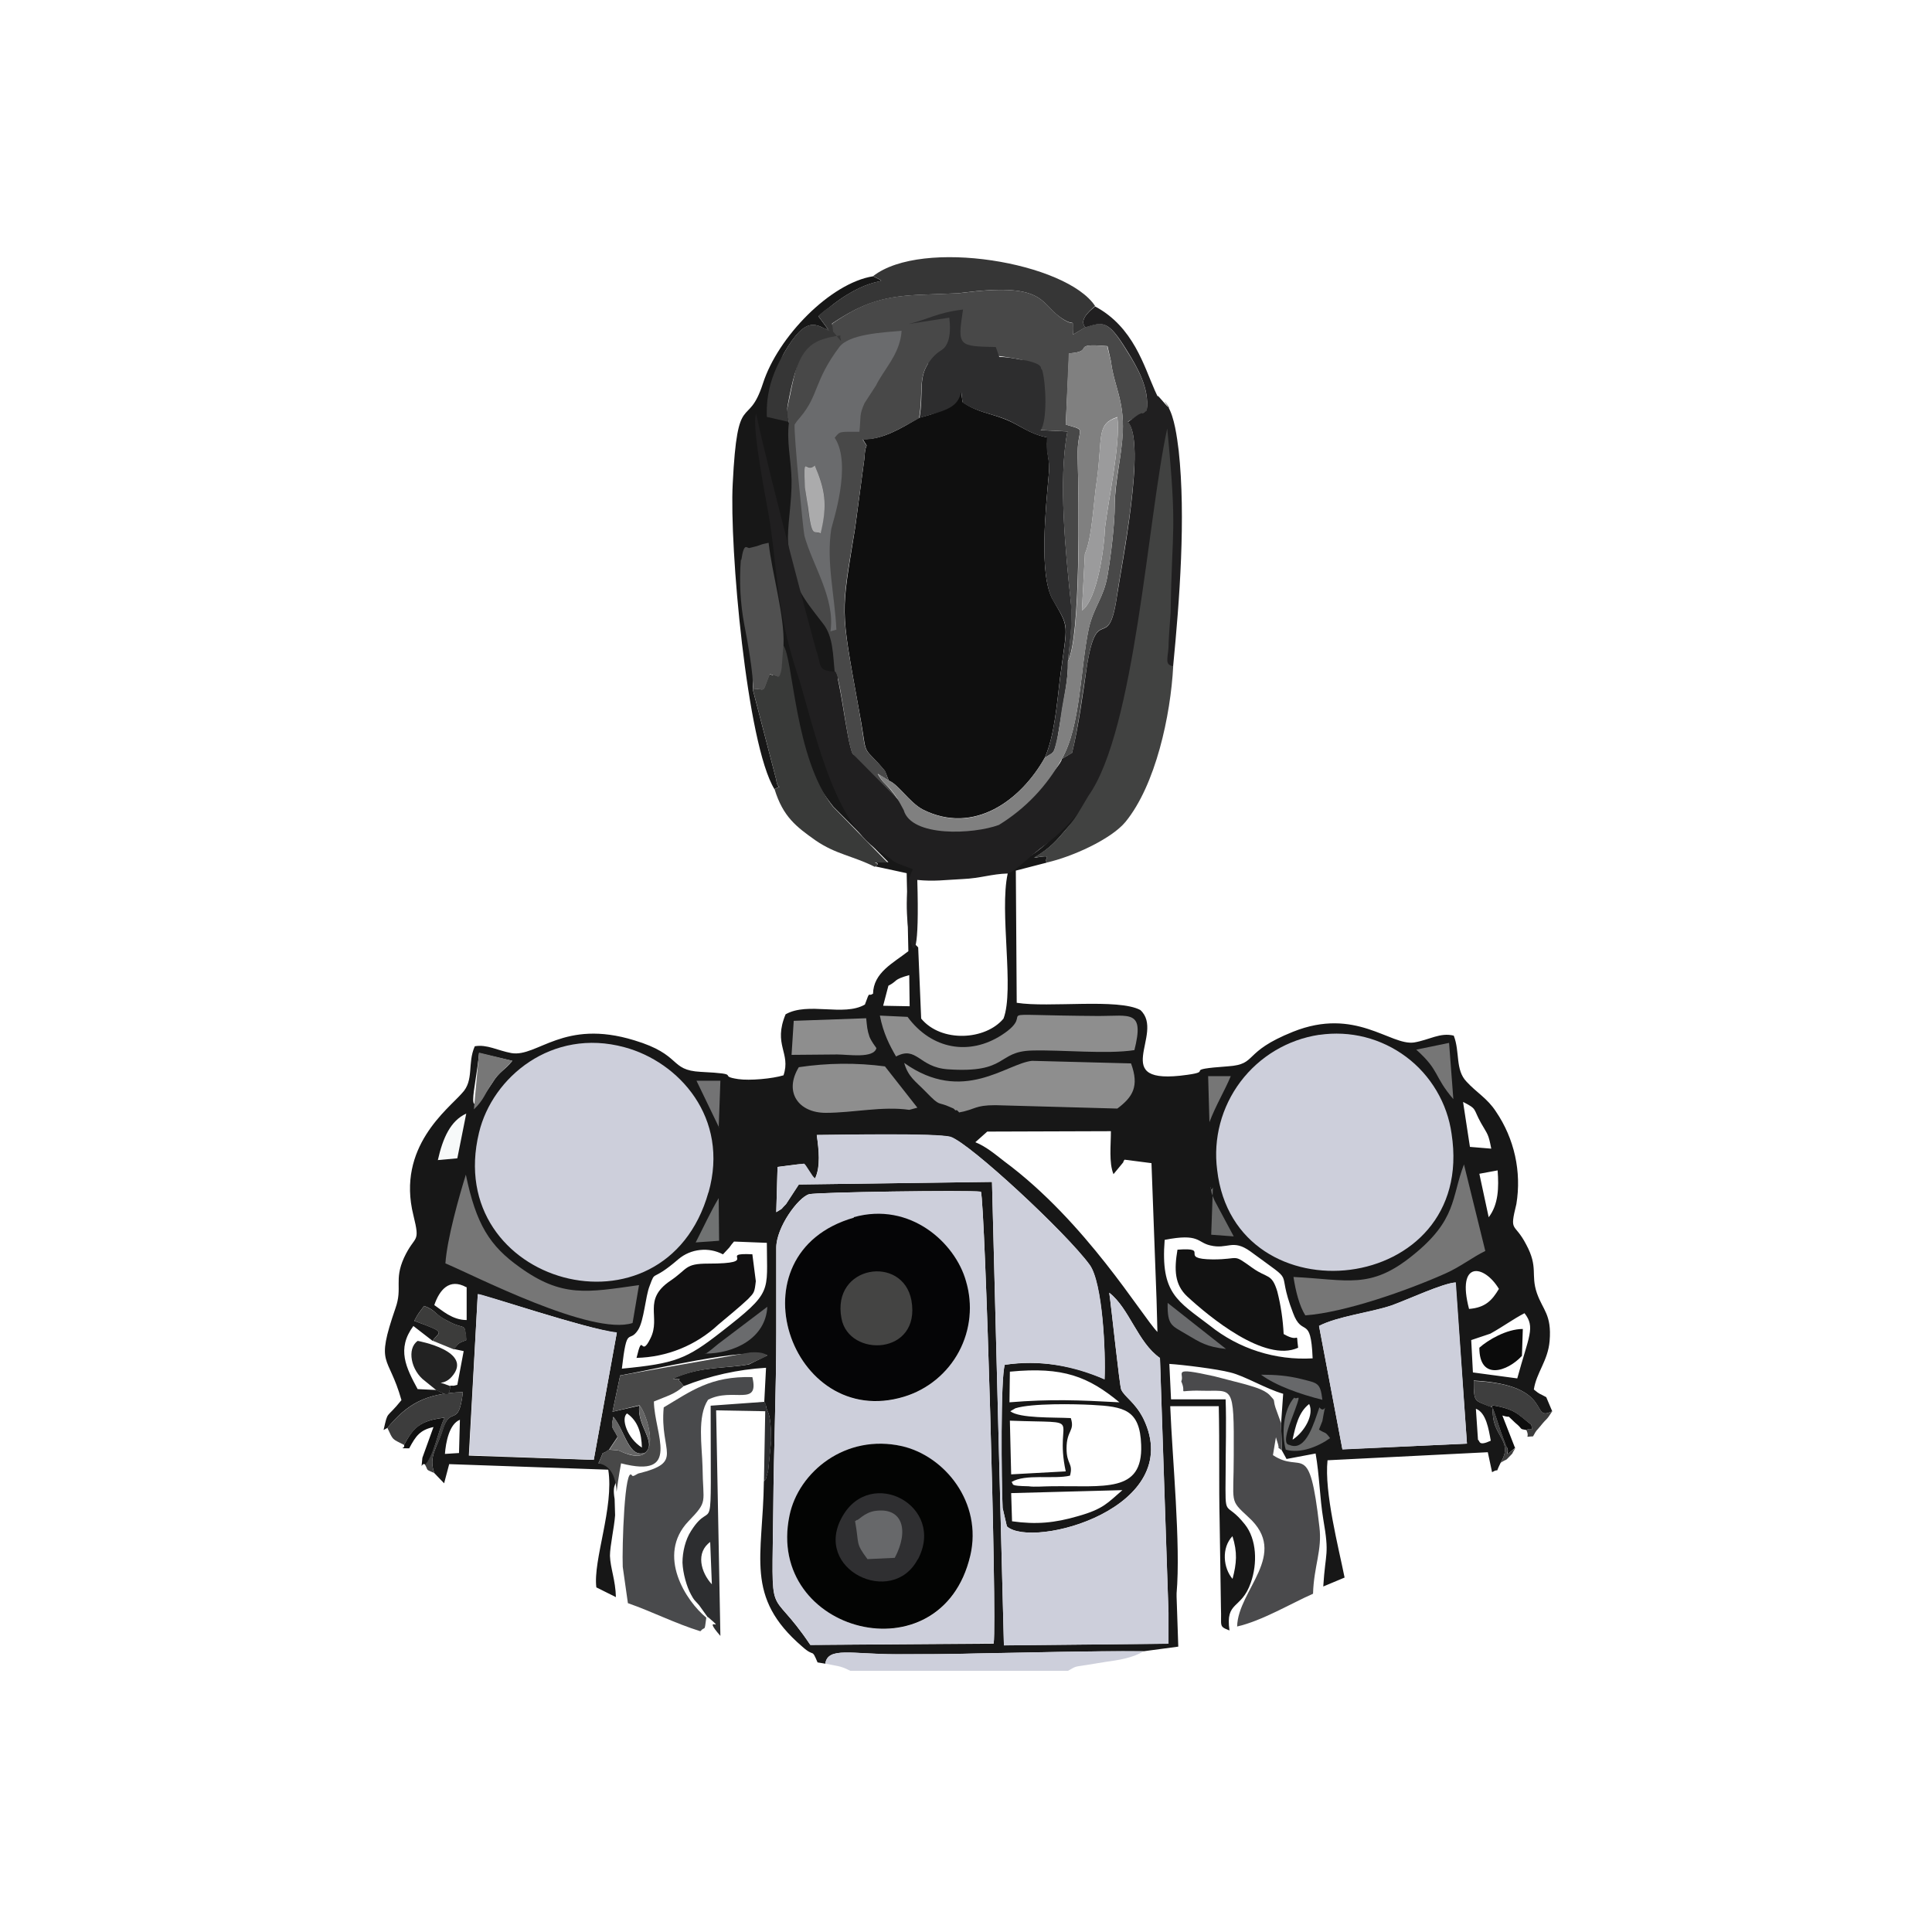 <svg width="24" height="24" viewBox="0 0 24 24" fill="none" xmlns="http://www.w3.org/2000/svg">
<rect x="0" y="0" width="24" height="24" fill="#333333" stroke="none"/>
<g clip-path="url(#clip0_328_34712)">
<path d="M24 0H0V24H24V0Z" fill="white"/>
<path d="M19.415 17.557L19.24 17.293C19.378 16.895 19.452 16.614 19.304 16.186C19.198 15.889 19.277 15.37 18.965 15.206C19.177 14.581 18.88 13.617 18.276 13.299C18.276 13.225 18.287 13.087 18.276 13.018C18.25 12.764 18.049 12.669 17.815 12.706C17.709 12.722 17.604 12.806 17.466 12.791C17.095 12.754 17.021 12.579 16.354 12.605C16.057 12.616 15.586 12.817 15.443 13.071C14.727 13.071 15.014 13.167 14.383 13.161C14.383 12.658 14.484 12.356 13.981 12.325C13.631 12.303 13.186 12.325 12.832 12.325C12.699 12.076 12.736 12.102 12.736 11.726V10.985C12.837 10.916 12.964 10.916 13.107 10.868C13.848 10.63 14.325 10.259 14.526 9.47C14.781 8.447 14.643 8.22 14.77 7.489C14.855 7.033 14.908 5.349 14.68 4.894C14.537 4.618 14.601 4.931 14.463 4.565C14.367 4.327 14.214 4.089 14.034 3.914C13.663 3.507 13.186 3.212 12.657 3.061C11.861 2.912 11.039 3.039 10.326 3.421C9.251 4.11 9.68 4.269 9.15 4.872C8.864 5.201 8.886 7.293 9.055 7.849L9.267 9.268C9.304 9.411 9.278 9.3 9.304 9.385C9.41 9.703 9.516 10.058 9.749 10.296C10.416 10.963 10.649 10.736 11.089 10.985C11.089 11.218 11.168 11.657 10.973 11.779C10.808 11.885 10.782 11.948 10.686 12.118L10.586 12.377C10.289 12.377 9.632 12.256 9.579 12.695V13.209C9.113 13.209 9.325 13.241 9.113 13.156C8.949 13.087 8.716 13.119 8.525 13.119C8.457 13.087 8.372 13.013 8.298 12.971C8.147 12.86 7.976 12.78 7.794 12.736C7.612 12.692 7.423 12.686 7.238 12.716C7.106 12.743 7.037 12.769 6.921 12.812C6.179 13.055 6.354 12.812 6.01 12.844C5.83 12.86 5.877 12.86 5.814 12.923C5.671 13.071 5.687 13.251 5.687 13.442C5.427 13.495 5.226 13.919 5.12 14.136C4.935 14.528 4.924 14.771 4.966 15.344C4.982 15.349 4.77 15.704 4.77 15.995C4.77 16.413 4.479 17.059 4.818 17.435C4.786 17.515 4.67 17.69 4.585 17.716C5.951 19.755 8.732 21 11.719 21C14.818 20.995 17.942 19.782 19.415 17.557Z" fill="white"/>
<path d="M11.417 5.19C11.205 5.312 10.967 5.465 10.718 5.455C10.803 5.603 10.75 5.455 10.739 5.688L10.623 6.556C10.448 7.642 10.437 7.531 10.665 8.791C10.782 9.401 10.691 9.247 10.919 9.491C11.025 9.618 10.972 9.533 11.041 9.697C11.163 9.745 11.295 9.967 11.465 10.057C12.1 10.375 12.683 9.941 12.98 9.411C13.101 9.13 13.128 8.749 13.17 8.405C13.26 7.727 13.287 7.812 13.08 7.452C12.9 7.144 12.995 6.286 13.027 5.905C13.049 5.661 12.99 5.672 13.011 5.434C12.784 5.391 12.672 5.28 12.482 5.206C12.296 5.132 12.127 5.116 11.957 4.994C11.926 4.729 11.851 4.369 11.92 4.115C11.841 4.237 11.851 4.433 11.846 4.581C11.846 4.724 11.846 4.872 11.825 5.015C11.666 5.121 11.613 5.137 11.417 5.19Z" fill="#0F0F0F"/>
<path d="M15.315 19.618C15.193 19.48 15.172 19.226 15.31 19.083C15.373 19.284 15.363 19.417 15.31 19.618H15.315ZM12.572 18.898L12.561 18.548L13.943 18.511C13.758 18.67 13.71 18.744 13.392 18.834C13.101 18.919 12.873 18.94 12.572 18.898ZM13.239 18.278L12.561 18.315L12.545 17.648C13.525 17.685 13.085 17.568 13.239 18.278ZM12.55 17.531L12.614 17.494C12.815 17.43 13.355 17.441 13.562 17.452C13.964 17.473 14.161 17.51 14.176 17.95C14.198 18.553 13.716 18.453 13.054 18.463C12.974 18.463 12.847 18.474 12.778 18.463C12.535 18.458 12.598 18.442 12.566 18.41C12.736 18.305 13.091 18.379 13.292 18.331C13.334 18.172 13.249 18.198 13.249 17.992C13.249 17.764 13.355 17.78 13.302 17.616C13.085 17.605 12.667 17.621 12.55 17.531ZM12.55 17.039C13.207 16.975 13.52 17.102 13.906 17.42C13.403 17.393 13.059 17.378 12.54 17.42L12.545 17.039H12.55ZM10.84 12.346C10.781 12.388 10.813 12.288 10.744 12.479C10.479 12.632 10.04 12.441 9.759 12.6C9.6 12.982 9.828 13.077 9.733 13.358C9.595 13.4 9.314 13.426 9.171 13.405C8.891 13.363 9.251 13.342 8.705 13.315C8.308 13.294 8.477 13.103 7.879 12.923C7 12.653 6.677 13.135 6.354 13.082C6.179 13.05 6.052 12.971 5.898 12.997C5.803 13.209 5.893 13.421 5.739 13.58C5.57 13.776 4.924 14.247 5.135 15.095C5.225 15.46 5.157 15.328 5.019 15.624C4.892 15.905 5.003 15.995 4.913 16.25C4.659 16.986 4.823 16.811 4.987 17.393C4.791 17.637 4.823 17.51 4.765 17.764L4.812 17.738C5.056 17.447 5.273 17.309 5.75 17.293C5.697 17.759 5.596 17.441 5.496 17.77C5.427 17.992 5.321 18.093 5.395 18.299L5.517 18.426L5.58 18.188L7.556 18.257C7.63 18.723 7.365 19.38 7.408 19.719L7.651 19.84C7.646 19.628 7.582 19.48 7.577 19.327C7.577 19.205 7.63 18.977 7.641 18.823L7.635 18.622C7.598 18.405 7.678 18.453 7.667 18.31C7.651 18.093 7.826 18.241 7.434 18.177C7.529 17.971 7.439 18.103 7.566 18.008L7.672 17.849C7.604 17.711 7.588 17.759 7.619 17.6C7.768 17.78 7.81 18.124 8.017 18.045C8.165 17.918 7.905 17.706 7.942 17.462L7.609 17.537L7.704 17.086C8.022 17.033 9.314 16.726 9.531 16.837L9.304 16.949C9.012 17.002 8.732 16.97 8.398 17.108C8.385 17.113 8.373 17.121 8.361 17.129C8.52 17.139 8.393 17.118 8.451 17.166L8.493 17.219C8.82 17.089 9.165 17.012 9.516 16.991L9.494 17.415C9.5 17.43 9.51 17.436 9.516 17.468C9.526 17.552 9.579 17.521 9.579 17.897L9.542 18.267C9.473 18.516 9.542 18.299 9.489 18.405C9.478 19.343 9.245 19.835 9.966 20.455C10.125 20.598 10.077 20.465 10.156 20.651L10.252 20.667C10.284 20.455 10.58 20.55 11.131 20.55C11.47 20.55 11.803 20.55 12.137 20.54C12.826 20.529 13.514 20.508 14.203 20.513L14.637 20.455L14.616 19.835V19.793C14.669 19.189 14.563 18.124 14.537 17.468H15.14C15.151 17.96 15.14 18.437 15.151 18.913L15.167 19.973C15.177 20.206 15.135 20.201 15.273 20.254C15.22 19.883 15.421 19.999 15.538 19.66C15.622 19.422 15.612 19.12 15.463 18.935C15.214 18.622 15.22 18.898 15.225 18.315C15.225 18.013 15.236 17.68 15.225 17.383H14.547L14.526 16.943C14.701 16.954 15.124 17.007 15.283 17.049C15.463 17.092 15.718 17.25 15.94 17.314L15.914 17.685L15.924 18.018L15.982 18.124L16.343 18.056C16.39 18.32 16.395 18.612 16.438 18.871C16.517 19.327 16.465 19.268 16.438 19.708L16.703 19.597C16.629 19.226 16.449 18.538 16.491 18.14L18.482 18.04L18.535 18.288C18.641 18.225 18.562 18.331 18.641 18.172C18.816 17.881 18.514 17.849 18.546 17.483L18.498 17.468C18.318 17.393 18.308 17.425 18.308 17.15C19.324 17.203 18.996 17.674 19.282 17.531L19.208 17.356C19.113 17.303 19.139 17.33 19.054 17.261C19.086 17.049 19.229 16.906 19.25 16.657C19.277 16.329 19.166 16.276 19.092 16.064C19.012 15.831 19.113 15.746 18.959 15.46C18.811 15.174 18.747 15.322 18.837 14.957C18.903 14.556 18.812 14.144 18.583 13.808C18.477 13.644 18.345 13.575 18.218 13.437C18.075 13.289 18.138 13.066 18.059 12.865C17.889 12.823 17.757 12.918 17.566 12.95C17.27 12.992 16.84 12.505 16.062 12.817C15.426 13.072 15.628 13.22 15.257 13.246C14.658 13.289 15.093 13.305 14.748 13.352C13.742 13.495 14.484 12.838 14.166 12.547C13.89 12.399 13.032 12.521 12.63 12.457L12.619 10.815L13.006 10.715C12.953 10.662 13.112 10.609 12.847 10.656C13.054 10.529 13.122 10.445 13.244 10.302C13.382 10.143 13.419 10.143 13.551 9.931C13.488 9.878 13.551 9.841 13.488 9.968C13.34 10.005 13.435 10.031 13.334 10.116C13.326 10.123 13.317 10.131 13.308 10.137C12.879 10.455 13.191 10.333 12.927 10.54C12.799 10.646 12.55 10.805 12.392 10.757C12.709 10.757 12.444 10.736 12.518 10.852C12.413 11.329 12.603 12.293 12.466 12.653C12.243 12.923 11.692 12.955 11.443 12.653L11.406 11.769C11.322 11.679 11.374 11.769 11.332 11.636C11.311 11.573 11.316 11.562 11.311 11.493C11.29 11.26 11.284 10.964 11.406 10.789C11.067 10.662 11.274 10.683 11.009 10.508C9.833 8.443 10.199 8.48 10.326 8.474C10.792 8.474 10.093 5.307 9.796 5.244C9.791 4.952 9.584 4.656 9.743 4.38C10.019 3.904 10.146 4.036 10.305 4.115L10.167 3.93C10.246 3.851 10.268 3.851 10.336 3.792C10.866 3.379 11.094 3.559 10.845 3.432C10.315 3.517 9.664 4.184 9.478 4.762C9.288 5.349 9.161 4.814 9.102 6.011C9.06 6.785 9.277 9.248 9.621 9.804C9.727 9.74 9.659 9.825 9.643 9.687L9.351 8.564C9.373 6.568 9.463 8.909 10.352 10.021L11.036 10.71C10.718 10.71 10.988 10.699 10.871 10.762L11.263 10.847L11.284 11.816C11.094 11.965 10.85 12.081 10.845 12.346H10.84ZM10.146 14.099C10.411 14.099 11.645 14.073 11.809 14.126C12.047 14.2 13.249 15.317 13.536 15.714C13.694 15.932 13.737 16.8 13.721 17.134C13.334 16.956 12.903 16.893 12.482 16.954C12.428 17.113 12.439 18.4 12.455 18.733L12.508 18.961C12.826 19.247 14.743 18.733 14.203 17.621C14.097 17.415 13.97 17.356 13.928 17.261C13.906 17.208 13.806 16.234 13.779 16.059C14.028 16.25 14.134 16.679 14.409 16.869L14.515 20.036V20.418L12.471 20.439L12.323 14.682L9.923 14.714L9.764 14.957C9.674 15.047 9.754 14.989 9.643 15.058L9.659 14.496C10.162 14.433 9.86 14.443 10.125 14.639C10.194 14.491 10.172 14.284 10.146 14.099ZM14.367 16.143L14.378 16.546C14.182 16.345 13.493 15.18 12.476 14.427C12.36 14.337 12.248 14.242 12.116 14.189L12.264 14.057L13.8 14.052C13.8 14.226 13.774 14.443 13.832 14.586L13.954 14.438C13.954 14.422 13.964 14.417 13.97 14.406L14.304 14.449L14.367 16.143ZM10.972 12.489L11.036 12.245C11.158 12.182 11.089 12.171 11.295 12.113L11.3 12.5L10.972 12.494V12.489ZM12.185 14.803C12.238 14.963 12.386 20.063 12.344 20.418L10.066 20.434C9.537 19.645 9.59 20.238 9.606 18.728C9.611 18.008 9.643 17.282 9.643 16.562V15.503C9.643 15.243 9.918 14.872 10.05 14.835C10.14 14.809 12.021 14.782 12.185 14.803ZM5.713 17.642L5.702 18.05L5.527 18.061C5.538 17.918 5.58 17.69 5.713 17.637V17.642ZM7.789 17.558C7.927 17.653 7.969 17.807 7.974 17.982C7.794 17.87 7.709 17.621 7.789 17.558ZM7.376 18.135L5.824 18.082L5.935 16.08C5.999 16.075 7.27 16.504 7.662 16.557L7.376 18.135ZM5.639 16.758L5.76 16.784L5.681 17.203C5.617 17.219 5.654 17.213 5.591 17.213C5.591 17.372 5.511 17.309 5.421 17.267L5.188 17.256C5.045 16.991 4.924 16.758 5.135 16.472L5.374 16.657C5.453 16.536 5.57 16.562 5.146 16.408C5.199 16.308 5.21 16.302 5.268 16.223C5.421 16.276 5.395 16.329 5.559 16.408C5.792 16.536 5.766 16.408 5.792 16.647C5.649 16.7 5.702 16.7 5.633 16.758H5.639ZM5.797 15.99V16.398C5.617 16.398 5.49 16.276 5.395 16.212C5.458 16.027 5.58 15.873 5.792 15.99H5.797ZM7.725 17.002C7.789 16.445 7.81 16.7 7.927 16.52C8.001 16.403 8.017 16.106 8.07 15.974C8.149 15.762 8.08 15.942 8.43 15.64C8.505 15.577 8.598 15.538 8.696 15.528C8.794 15.517 8.893 15.536 8.981 15.582L9.06 15.497L9.087 15.46L9.118 15.423L9.526 15.439C9.526 16.059 9.606 16.043 8.959 16.546C8.525 16.885 8.387 16.938 7.725 17.002ZM5.951 13.082L6.364 13.178C6.269 13.299 6.205 13.305 6.115 13.453C5.744 14.025 5.909 13.548 5.951 13.082ZM18.334 17.5C18.461 17.547 18.493 17.754 18.519 17.897C18.36 17.971 18.387 17.897 18.36 17.886L18.334 17.5ZM16.057 17.881C16.094 17.717 16.131 17.542 16.263 17.441C16.327 17.574 16.205 17.785 16.062 17.881H16.057ZM16.385 16.472C16.623 16.35 17.015 16.308 17.285 16.218C17.492 16.143 17.921 15.942 18.08 15.932L18.223 17.934L16.676 18.003L16.385 16.467V16.472ZM18.249 16.26C18.09 15.656 18.435 15.704 18.62 16.011C18.535 16.154 18.451 16.244 18.249 16.26ZM18.848 17.123L18.297 17.049L18.276 16.647L18.514 16.567C18.684 16.472 18.795 16.387 18.938 16.313C19.076 16.488 18.991 16.599 18.848 17.123ZM15.532 15.545C16.136 15.99 15.834 15.714 16.062 16.308C16.178 16.625 16.284 16.318 16.306 16.874C15.844 16.901 15.389 16.756 15.029 16.467C14.627 16.16 14.415 16.069 14.468 15.402C14.902 15.317 14.87 15.434 15.034 15.471C15.252 15.524 15.31 15.386 15.532 15.545ZM18.604 14.539C18.62 14.751 18.615 14.963 18.493 15.121L18.377 14.581L18.604 14.539ZM18.18 13.691C18.355 13.781 18.297 13.771 18.398 13.951C18.482 14.099 18.488 14.078 18.525 14.269L18.26 14.247L18.175 13.691H18.18Z" fill="#171717"/>
<path d="M14.516 20.037L14.41 16.87C14.134 16.679 14.028 16.25 13.78 16.059C13.806 16.234 13.907 17.209 13.928 17.262C13.97 17.352 14.103 17.421 14.203 17.622C14.743 18.734 12.826 19.248 12.508 18.962L12.455 18.734C12.44 18.401 12.429 17.113 12.482 16.954C12.927 16.881 13.361 16.981 13.721 17.135C13.737 16.801 13.7 15.932 13.536 15.71C13.25 15.318 12.047 14.2 11.809 14.121C11.645 14.073 10.406 14.095 10.146 14.1C10.173 14.285 10.199 14.492 10.125 14.64C10.088 14.614 10.008 14.455 9.987 14.455L9.659 14.497L9.643 15.058C9.749 14.99 9.675 15.048 9.765 14.958L9.924 14.714L12.323 14.682L12.471 20.44L14.516 20.419V20.037ZM8.801 14.815C9.066 13.883 8.43 13.189 7.757 13.009C6.857 12.765 6.116 13.38 5.951 14.068C5.491 15.959 8.261 16.727 8.801 14.81V14.815ZM16.385 12.855C15.997 12.914 15.647 13.123 15.41 13.437C15.174 13.751 15.069 14.144 15.12 14.534C15.337 16.42 18.345 16.102 18.032 14.084C18.006 13.895 17.942 13.714 17.845 13.55C17.748 13.386 17.62 13.242 17.467 13.128C17.314 13.014 17.141 12.931 16.956 12.884C16.771 12.837 16.579 12.828 16.391 12.855H16.385Z" fill="#CDCFDB"/>
<path d="M12.053 19.327C11.693 20.863 9.51 20.281 9.807 18.829C9.841 18.681 9.905 18.541 9.993 18.417C10.082 18.293 10.194 18.188 10.324 18.108C10.453 18.027 10.597 17.974 10.748 17.949C10.898 17.925 11.052 17.931 11.2 17.966C11.73 18.088 12.206 18.665 12.048 19.327H12.053ZM10.607 15.127C11.306 14.931 11.867 15.445 12 15.922C12.086 16.213 12.053 16.527 11.909 16.794C11.766 17.062 11.522 17.262 11.232 17.352C9.823 17.781 9.06 15.572 10.607 15.127ZM12.185 14.804C12.026 14.783 10.141 14.809 10.051 14.836C9.918 14.873 9.643 15.244 9.643 15.498V16.563C9.643 17.283 9.611 18.009 9.606 18.729C9.59 20.238 9.542 19.645 10.067 20.434L12.344 20.413C12.386 20.063 12.238 14.963 12.185 14.799V14.804Z" fill="#CDCFDB"/>
<path d="M9.801 5.243C9.769 5.492 9.828 5.709 9.833 5.963C9.838 6.244 9.775 6.546 9.791 6.747C9.833 7.271 9.96 7.404 10.225 7.748C10.352 7.907 10.347 8.145 10.368 8.341C10.437 8.357 10.516 9.21 10.59 9.363L11.025 9.893C11.141 10.025 11.062 9.972 11.221 10.062C11.18 9.97 11.127 9.885 11.062 9.808C10.982 9.713 10.966 9.723 10.903 9.612L11.04 9.697C10.977 9.538 11.03 9.618 10.919 9.49C10.691 9.247 10.776 9.4 10.665 8.791C10.437 7.531 10.442 7.642 10.622 6.556L10.739 5.688C10.749 5.455 10.802 5.603 10.717 5.46C10.966 5.465 11.2 5.312 11.417 5.195C11.47 4.877 11.406 4.708 11.528 4.517C11.925 4.745 11.464 4.236 12.666 4.464C13.117 4.544 12.751 5.158 12.926 5.343L13.26 5.359C13.143 5.963 13.239 6.874 13.302 7.488C13.323 7.716 13.286 8.007 13.265 8.214C13.424 7.928 13.403 6.223 13.387 5.682C13.376 5.29 13.524 5.359 13.239 5.274L13.281 4.39C13.62 4.364 13.276 4.258 13.758 4.3L13.8 4.485C13.837 4.793 13.964 4.962 13.948 5.365C13.932 5.682 13.853 5.963 13.848 6.27C13.848 6.509 13.8 6.906 13.758 7.149C13.71 7.43 13.588 7.531 13.524 7.811C13.419 8.309 13.424 9.019 13.191 9.427L13.318 9.353C13.397 9.024 13.445 8.627 13.503 8.267C13.63 7.473 13.768 8.129 13.874 7.409C13.927 7.022 14.24 5.502 14.012 5.237L14.245 5.105C14.282 4.824 14.128 4.565 14.001 4.364C13.763 3.972 13.705 3.993 13.477 4.067L13.329 4.157C13.313 3.903 13.382 4.104 13.154 3.929C12.915 3.739 12.942 3.511 11.951 3.638L11.904 3.643L11.496 3.659C10.988 3.675 10.733 3.749 10.341 4.019C10.32 4.284 10.066 3.611 9.812 4.92C9.775 5.089 9.759 5.147 9.801 5.243Z" fill="#484848"/>
<path d="M13.482 4.067C13.705 3.998 13.763 3.971 14.001 4.358C14.129 4.565 14.282 4.824 14.245 5.099C14.166 5.158 14.218 5.11 14.139 5.152L14.012 5.242C14.24 5.497 13.932 7.022 13.874 7.414C13.768 8.129 13.631 7.478 13.503 8.267C13.451 8.627 13.398 9.024 13.318 9.352L13.191 9.427C13.186 9.517 12.667 10.062 12.381 10.168C11.766 10.391 11.549 10.369 11.152 9.93L10.591 9.363C10.516 9.204 10.431 8.357 10.368 8.341C10.146 8.341 10.204 8.246 10.14 8.081C10.14 8.092 9.558 5.926 9.393 5.137C9.33 5.295 9.526 6.243 9.563 6.482C9.658 7.107 9.648 7.583 9.897 8.346C10.093 8.934 10.32 10.184 10.919 10.571C11.184 10.735 11.009 10.677 11.342 10.798C11.12 11.143 11.448 12.742 11.395 10.931C11.607 10.952 11.729 10.931 11.957 10.92C12.185 10.91 12.312 10.857 12.518 10.851C12.624 10.814 12.677 10.735 12.926 10.539C13.272 10.287 13.55 9.954 13.736 9.57C14.356 7.531 14.176 8.32 14.573 8.277C14.653 7.456 14.732 6.424 14.642 5.597C14.621 5.428 14.589 5.184 14.51 5.052C14.367 4.845 14.669 5.248 14.42 4.956C14.34 4.861 14.415 4.994 14.346 4.851C14.213 4.554 14.081 4.061 13.604 3.807C13.509 3.881 13.408 3.982 13.482 4.067Z" fill="#201F20"/>
<path d="M7.662 16.551C7.27 16.509 5.999 16.074 5.935 16.074L5.829 18.076L7.376 18.134L7.662 16.556V16.551Z" fill="#CED0DC"/>
<path d="M16.385 16.47L16.676 18.006L18.223 17.932L18.085 15.93C17.921 15.941 17.492 16.142 17.285 16.216C17.015 16.306 16.623 16.349 16.385 16.47Z" fill="#CDCFDB"/>
<path d="M12.053 19.326C12.207 18.664 11.735 18.087 11.206 17.965C10.506 17.806 9.919 18.283 9.807 18.828C9.505 20.285 11.693 20.857 12.053 19.326Z" fill="#030403"/>
<path d="M10.607 15.126C9.06 15.571 9.823 17.779 11.232 17.35C11.523 17.261 11.768 17.06 11.912 16.791C12.056 16.522 12.087 16.207 12 15.915C11.867 15.438 11.306 14.925 10.607 15.12V15.126Z" fill="#050506"/>
<path d="M13.52 9.887C13.393 10.099 13.382 10.136 13.244 10.3C13.123 10.444 13.054 10.528 12.842 10.655C13.112 10.613 12.953 10.661 13.006 10.714C13.313 10.645 13.8 10.428 13.981 10.21C14.357 9.75 14.542 8.886 14.574 8.277C14.468 8.256 14.505 8.192 14.516 8.039C14.516 7.922 14.542 7.631 14.542 7.615C14.558 6.503 14.627 6.651 14.5 5.322C14.256 6.434 14.102 9.072 13.52 9.887Z" fill="#414241"/>
<path d="M15.924 18.018L15.914 17.679L15.845 17.488C15.808 17.372 15.855 17.419 15.771 17.329C15.696 17.255 15.559 17.224 15.453 17.192L15.082 17.096C14.531 16.974 14.722 17.059 14.674 17.16C14.754 17.34 14.584 17.266 14.928 17.276C15.315 17.287 15.331 17.171 15.326 18.081C15.326 18.685 15.267 18.622 15.506 18.844C16.025 19.31 15.379 19.744 15.368 20.205C15.675 20.136 16.046 19.914 16.311 19.798C16.321 19.453 16.427 19.257 16.39 18.966C16.263 17.854 16.178 18.32 15.813 18.076L15.85 17.854L15.861 17.891C15.919 18.06 15.834 17.939 15.924 18.018Z" fill="#4A4A4C"/>
<path d="M7.736 19.464L7.8 19.915C8.102 20.02 8.377 20.163 8.7 20.264C8.764 20.19 8.748 20.29 8.774 20.095C8.525 19.893 8.149 19.321 8.552 18.898C8.801 18.638 8.732 18.686 8.727 18.22C8.721 17.965 8.658 17.595 8.796 17.388C9.103 17.229 9.436 17.483 9.346 17.107C8.827 17.092 8.584 17.282 8.245 17.483C8.192 18.045 8.51 18.161 7.927 18.305C7.906 18.315 7.863 18.347 7.853 18.331C7.758 18.177 7.726 19.231 7.736 19.464Z" fill="#494A4C"/>
<path d="M10.845 3.431C11.094 3.558 10.866 3.378 10.336 3.791C10.268 3.844 10.246 3.844 10.167 3.929L10.305 4.114C10.146 4.035 10.018 3.902 9.743 4.379C9.584 4.654 9.515 4.893 9.526 5.179L9.801 5.242C9.759 5.147 9.775 5.083 9.807 4.919C9.923 4.342 10.04 4.22 10.442 4.167C10.421 4.188 10.495 4.305 10.389 4.167C10.326 4.077 10.363 4.183 10.336 4.019C10.733 3.754 10.988 3.675 11.502 3.659L11.904 3.643L11.952 3.637C12.947 3.51 12.916 3.743 13.154 3.929C13.382 4.098 13.313 3.902 13.329 4.157L13.482 4.066C13.408 3.982 13.509 3.881 13.604 3.802C13.249 3.261 11.454 2.954 10.845 3.431Z" fill="#363636"/>
<path d="M12.98 9.412C13.091 9.338 13.086 9.38 13.133 9.189L13.186 8.872C13.218 8.649 13.271 8.448 13.266 8.215C13.287 8.008 13.329 7.717 13.303 7.489C13.239 6.875 13.144 5.964 13.26 5.36L12.927 5.344C13.011 5.228 12.995 4.772 12.948 4.603C12.948 4.592 12.932 4.587 12.932 4.571C12.927 4.507 12.72 4.47 12.667 4.465C12.583 4.447 12.498 4.436 12.413 4.433L12.37 4.311C11.899 4.301 11.894 4.301 11.963 3.845C11.624 3.888 11.55 3.962 11.285 4.025L11.793 3.946C11.804 4.041 11.809 4.174 11.767 4.264C11.709 4.385 11.661 4.322 11.528 4.518C11.406 4.709 11.475 4.878 11.422 5.191C11.767 5.095 11.899 5.063 11.941 4.862L11.957 5C12.127 5.116 12.296 5.132 12.487 5.206C12.672 5.281 12.784 5.392 13.006 5.434C12.985 5.678 13.048 5.662 13.027 5.906C12.995 6.287 12.9 7.145 13.08 7.457C13.292 7.812 13.26 7.727 13.17 8.411C13.128 8.75 13.101 9.131 12.98 9.412Z" fill="#2D2D2E"/>
<path d="M9.352 8.565L9.643 9.687C9.659 9.825 9.733 9.74 9.622 9.804C9.728 10.148 9.892 10.27 10.13 10.439C10.385 10.614 10.591 10.63 10.867 10.768C10.983 10.699 10.708 10.715 11.026 10.715L10.348 10.021C9.866 9.417 9.855 8.157 9.728 8.014C9.707 8.146 9.712 8.3 9.696 8.347C9.67 8.443 9.664 8.406 9.559 8.374C9.453 8.639 9.527 8.543 9.347 8.565H9.352Z" fill="#393A39"/>
<path d="M11.915 13.819C12.122 13.781 12.106 13.729 12.365 13.729L13.88 13.771C14.071 13.628 14.155 13.495 14.05 13.21L12.821 13.178C12.503 13.21 11.963 13.723 11.232 13.204C11.285 13.384 11.375 13.432 11.502 13.564C11.693 13.76 11.634 13.675 11.809 13.755L11.846 13.771C11.852 13.776 11.873 13.803 11.878 13.792C11.883 13.781 11.905 13.808 11.915 13.819Z" fill="#8E8E8E"/>
<path d="M10.93 12.616C10.973 12.838 11.052 12.987 11.131 13.124C11.391 12.987 11.412 13.257 11.772 13.283C12.53 13.336 12.376 13.061 12.821 13.05C13.197 13.04 13.748 13.098 14.092 13.045C14.219 12.542 14.039 12.621 13.652 12.621C12.101 12.611 12.943 12.536 12.44 12.86C12.043 13.114 11.576 13.04 11.274 12.632L10.93 12.616Z" fill="#8E8E8E"/>
<path d="M5.787 14.592C5.703 14.862 5.554 15.387 5.533 15.694C5.888 15.842 7.35 16.599 7.858 16.435L7.938 15.964C7.297 16.054 6.984 16.123 6.455 15.741C6.084 15.477 5.915 15.212 5.787 14.592ZM16.068 15.863C16.094 16.033 16.142 16.229 16.216 16.34C16.709 16.303 17.477 16.033 17.953 15.821C18.144 15.736 18.287 15.62 18.451 15.54L18.186 14.465C18.027 14.878 18.102 15.153 17.545 15.598C17.021 16.022 16.74 15.895 16.068 15.863Z" fill="#767676"/>
<path d="M15.867 16.043C15.798 15.815 15.745 15.884 15.559 15.751C15.3 15.566 15.416 15.645 15.067 15.645C14.617 15.64 15.056 15.492 14.627 15.524C14.585 15.772 14.59 15.958 14.749 16.106C15.019 16.355 15.713 16.932 16.126 16.742C16.094 16.509 16.163 16.699 15.946 16.572C15.937 16.393 15.911 16.216 15.867 16.043Z" fill="#121212"/>
<path d="M7.906 16.868C8.284 16.86 8.646 16.713 8.923 16.455C9.039 16.359 9.203 16.222 9.293 16.137C9.368 16.058 9.373 16.058 9.389 15.915L9.346 15.581C8.896 15.56 9.479 15.697 8.796 15.697C8.504 15.697 8.547 15.761 8.329 15.909C7.975 16.148 8.213 16.359 8.081 16.624C7.953 16.889 7.991 16.518 7.906 16.873V16.868Z" fill="#111011"/>
<path d="M10.252 20.666L10.411 20.697C10.649 20.761 10.172 20.618 10.485 20.719L10.565 20.756H13.266C13.377 20.692 13.345 20.708 13.504 20.682L13.732 20.645C13.89 20.623 14.071 20.597 14.208 20.512C13.52 20.507 12.831 20.528 12.143 20.539C11.804 20.549 11.47 20.549 11.136 20.549C10.58 20.549 10.284 20.454 10.252 20.666Z" fill="#CDCFDB"/>
<path d="M11.295 13.787L11.396 13.76L10.993 13.247C10.638 13.2 10.278 13.204 9.923 13.257C9.733 13.57 9.923 13.824 10.257 13.824C10.601 13.824 10.962 13.739 11.295 13.787Z" fill="#8E8E8E"/>
<path d="M9.203 6.955C9.182 7.224 9.196 7.494 9.246 7.76C9.278 7.918 9.368 8.416 9.352 8.565C9.532 8.543 9.458 8.639 9.564 8.374C9.67 8.406 9.675 8.443 9.701 8.348C9.717 8.3 9.717 8.146 9.733 8.014C9.749 7.654 9.59 7.124 9.548 6.743C9.426 6.769 9.484 6.759 9.399 6.785L9.315 6.806C9.278 6.822 9.246 6.716 9.209 6.955H9.203Z" fill="#505050"/>
<path d="M8.822 19.146L8.843 19.681C8.706 19.533 8.637 19.284 8.828 19.151L8.822 19.146ZM8.796 20.089C9.045 20.301 8.7 20.036 8.949 20.322L8.896 17.52L9.506 17.531L9.49 18.404C9.543 18.299 9.474 18.51 9.543 18.272L9.58 17.901C9.58 17.52 9.527 17.552 9.516 17.467C9.516 17.435 9.5 17.43 9.495 17.414L8.828 17.462C8.828 19.3 8.87 18.563 8.584 19.019C8.515 19.125 8.478 19.278 8.478 19.411C8.483 19.543 8.531 19.713 8.584 19.808C8.626 19.887 8.626 19.872 8.685 19.941L8.791 20.089H8.796Z" fill="#2D2E30"/>
<path d="M7.943 17.457C8.033 17.553 8.239 18.178 7.826 18.072C7.646 18.019 7.762 18.019 7.561 18.008C7.439 18.104 7.529 17.971 7.434 18.178C7.789 18.236 7.577 18.94 7.715 18.178C8.472 18.374 8.128 17.812 8.123 17.41C8.287 17.341 8.382 17.32 8.493 17.219L8.451 17.166C8.393 17.113 8.515 17.14 8.361 17.129C8.373 17.123 8.385 17.117 8.398 17.113C8.732 16.97 9.012 17.002 9.298 16.949L9.532 16.843C9.516 16.832 9.5 16.79 9.32 16.8L7.704 17.087L7.609 17.537L7.943 17.457Z" fill="#484848"/>
<path d="M13.477 6.88C13.568 6.679 13.583 6.239 13.626 5.963C13.7 5.418 13.615 5.27 13.88 5.18C13.922 5.513 13.769 6.197 13.726 6.562C13.721 6.774 13.636 7.446 13.44 7.584L13.477 6.88ZM13.848 6.271C13.848 5.963 13.933 5.677 13.949 5.37C13.965 4.968 13.838 4.793 13.8 4.486L13.753 4.3C13.276 4.258 13.62 4.364 13.276 4.39L13.239 5.275C13.525 5.354 13.377 5.291 13.387 5.683C13.403 6.223 13.43 7.928 13.266 8.214C13.271 8.447 13.213 8.649 13.181 8.871C13.17 8.961 13.149 9.12 13.128 9.189C13.086 9.38 13.091 9.337 12.98 9.411C12.683 9.941 12.1 10.381 11.465 10.058C11.295 9.968 11.163 9.745 11.041 9.697L10.909 9.613C10.967 9.724 10.983 9.713 11.068 9.809C11.136 9.893 11.163 9.946 11.226 10.063C11.322 10.402 12.09 10.365 12.408 10.248C12.736 10.047 13.006 9.764 13.191 9.427C13.425 9.02 13.419 8.315 13.525 7.812C13.589 7.531 13.71 7.431 13.758 7.15C13.8 6.906 13.848 6.514 13.848 6.271Z" fill="#808080"/>
<path d="M10.12 5.783C10.252 6.074 10.284 6.259 10.189 6.63C10.109 6.577 10.088 6.715 10.03 6.286C10.03 6.238 9.998 6.079 9.998 6.053C9.982 5.608 10.003 5.883 10.12 5.783ZM10.369 5.438C10.438 5.354 10.422 5.364 10.676 5.364C10.697 5.163 10.671 5.163 10.739 5.009L10.883 4.787L10.899 4.755L10.93 4.702C11.036 4.527 11.184 4.358 11.2 4.109C10.957 4.13 10.549 4.151 10.427 4.31C10.109 4.734 10.173 4.909 9.94 5.184C9.855 5.29 9.956 5.152 9.871 5.274C9.86 5.396 9.977 6.588 9.993 6.656C10.088 7.011 10.379 7.435 10.316 7.843L10.39 7.822C10.369 7.387 10.263 6.985 10.326 6.572C10.337 6.508 10.591 5.772 10.369 5.438Z" fill="#6A6B6D"/>
<path d="M10.887 13.02L10.85 12.967C10.829 12.93 10.829 12.94 10.802 12.882C10.771 12.792 10.771 12.75 10.76 12.649L9.86 12.681L9.833 13.104L10.4 13.099C10.537 13.099 10.855 13.152 10.887 13.02Z" fill="#8E8E8E"/>
<path d="M13.477 6.88L13.44 7.584C13.636 7.447 13.721 6.774 13.726 6.562C13.768 6.197 13.922 5.513 13.88 5.185C13.615 5.27 13.7 5.418 13.625 5.964C13.583 6.239 13.567 6.679 13.477 6.88Z" fill="#9B9B9C"/>
<path d="M11.401 19.374C11.756 18.707 10.819 18.209 10.464 18.839C10.088 19.496 11.084 19.973 11.401 19.369V19.374Z" fill="#2F2F31"/>
<path d="M11.046 15.916C10.729 15.89 10.485 16.006 10.596 16.361C10.729 16.796 11.528 16.509 11.046 15.916Z" fill="#6A6B6D"/>
<path d="M10.596 16.361C10.729 16.796 11.528 16.509 11.046 15.916C10.734 15.884 10.49 16.006 10.596 16.361ZM10.453 16.377C10.543 16.87 11.444 16.838 11.322 16.154C11.216 15.582 10.326 15.715 10.453 16.377Z" fill="#444443"/>
<path d="M4.812 17.737C4.887 17.896 4.865 17.87 5.019 17.949C5.136 17.737 5.215 17.647 5.522 17.61C5.437 17.791 5.395 18.071 5.279 18.193C5.326 18.278 5.279 18.246 5.395 18.299C5.321 18.092 5.427 17.992 5.501 17.769C5.596 17.441 5.697 17.759 5.75 17.293C5.273 17.308 5.056 17.451 4.812 17.737Z" fill="#3D3D3D"/>
<path d="M18.642 18.171C18.721 18.118 18.695 18.155 18.748 18.097C18.817 18.023 18.758 18.097 18.822 17.991C18.652 18.118 18.769 18.044 18.711 17.965L18.647 17.795C18.605 17.668 18.578 17.578 18.531 17.456C18.827 17.504 18.848 17.567 19.023 17.7C19.039 17.816 19.044 17.721 18.96 17.763C19.013 17.869 18.917 17.848 19.044 17.843C19.097 17.747 19.076 17.79 19.14 17.71C19.224 17.605 19.203 17.657 19.283 17.53C18.997 17.673 19.325 17.202 18.308 17.154C18.308 17.424 18.319 17.393 18.499 17.472C18.515 17.472 18.531 17.472 18.546 17.483C18.515 17.848 18.811 17.88 18.642 18.171Z" fill="#3E3E3E"/>
<path d="M10.623 18.902C10.676 19.194 10.623 19.162 10.776 19.368L11.115 19.352C11.295 19.014 11.216 18.717 10.866 18.77C10.734 18.791 10.654 18.897 10.644 18.881L10.617 18.902H10.623Z" fill="#67686A"/>
<path d="M5.422 17.271C5.512 17.308 5.591 17.377 5.591 17.218C5.379 17.134 5.501 17.229 5.612 17.102C5.893 16.784 5.189 16.657 5.189 16.657C5.051 16.752 5.104 17.027 5.279 17.155L5.422 17.271Z" fill="#222222"/>
<path d="M18.377 16.742C18.377 17.155 18.726 17.039 18.906 16.843L18.917 16.509C18.715 16.509 18.482 16.647 18.377 16.742Z" fill="#0B0B0B"/>
<path d="M5.38 16.657L5.639 16.763C5.703 16.699 5.65 16.699 5.798 16.646C5.766 16.408 5.793 16.535 5.56 16.408C5.395 16.323 5.422 16.281 5.268 16.223C5.215 16.297 5.199 16.307 5.146 16.408C5.57 16.567 5.454 16.535 5.374 16.657H5.38Z" fill="#3C3C3B"/>
<path d="M10.12 5.784C10.003 5.89 9.982 5.609 9.998 6.054L10.035 6.287C10.088 6.711 10.109 6.579 10.194 6.626C10.284 6.261 10.247 6.075 10.12 5.779V5.784Z" fill="#ABABAC"/>
<path d="M5.887 13.781C6.014 13.659 6.02 13.59 6.115 13.452C6.21 13.304 6.269 13.293 6.364 13.177L5.951 13.076L5.887 13.781Z" fill="#777777"/>
<path d="M17.593 13.039C17.889 13.304 17.805 13.362 18.054 13.654L18.001 12.955L17.593 13.039Z" fill="#767676"/>
<path d="M8.759 16.815C9.114 16.815 9.511 16.63 9.532 16.233L8.923 16.694C8.859 16.747 8.817 16.784 8.759 16.821V16.815Z" fill="#6A6B6D"/>
<path d="M15.972 18.008C16.152 18.061 16.374 17.971 16.523 17.865C16.454 17.774 16.475 17.817 16.385 17.759L16.427 17.653C16.48 17.34 16.47 17.584 16.39 17.483C16.322 17.679 16.226 18.023 16.03 17.954C16.014 17.939 15.909 17.981 16.041 17.637C16.194 17.234 16.115 17.409 16.078 17.361C15.94 17.51 15.919 17.822 15.972 18.008Z" fill="#696A6A"/>
<path d="M15.23 16.757L14.505 16.185C14.499 16.471 14.558 16.466 14.732 16.572C14.912 16.678 14.987 16.731 15.23 16.757Z" fill="#6A6B6D"/>
<path d="M16.427 17.389C16.401 17.172 16.369 17.183 16.163 17.13C15.988 17.087 15.839 17.077 15.665 17.077C15.85 17.214 16.152 17.32 16.427 17.389Z" fill="#67686A"/>
<path d="M5.438 14.411L5.681 14.389L5.792 13.833C5.596 13.923 5.501 14.135 5.438 14.416V14.411Z" fill="#F7F9F9"/>
<path d="M18.822 17.991L18.663 17.584C18.795 17.626 18.689 17.552 18.822 17.674C18.927 17.759 18.864 17.748 18.959 17.764C19.044 17.721 19.039 17.817 19.023 17.7C18.853 17.568 18.827 17.504 18.53 17.456C18.578 17.578 18.604 17.668 18.647 17.796L18.71 17.965C18.774 18.044 18.657 18.119 18.816 17.991H18.822Z" fill="#0D0D0D"/>
<path d="M5.019 17.95C5.04 18.003 4.924 17.987 5.083 17.992C5.167 17.833 5.22 17.764 5.385 17.727L5.247 18.109C5.231 18.299 5.231 18.156 5.284 18.194C5.395 18.072 5.437 17.791 5.522 17.611C5.215 17.648 5.136 17.733 5.019 17.95Z" fill="#101010"/>
<path d="M8.928 14.008L8.949 13.425H8.652L8.933 14.008H8.928Z" fill="#737374"/>
<path d="M7.567 18.007C7.763 18.018 7.646 18.023 7.832 18.071C8.24 18.177 8.033 17.552 7.943 17.456C7.906 17.706 8.165 17.917 8.017 18.044C7.805 18.124 7.768 17.78 7.62 17.599C7.583 17.759 7.604 17.711 7.673 17.854L7.567 18.013V18.007Z" fill="#656565"/>
<path d="M15.024 13.94C15.104 13.728 15.215 13.548 15.289 13.368H15.008L15.024 13.94Z" fill="#767676"/>
<path d="M8.928 14.883C8.832 15.042 8.732 15.259 8.642 15.434L8.933 15.413L8.928 14.883Z" fill="#707272"/>
<path d="M15.046 15.338L15.326 15.359L15.088 14.914C15.074 14.883 15.062 14.851 15.051 14.819C15.024 14.644 15.03 14.84 15.067 14.75L15.046 15.338Z" fill="#696A6A"/>
</g>
<defs>
<clipPath id="clip0_328_34712">
<rect width="24" height="24" fill="white"/>
</clipPath>
</defs>
</svg>
